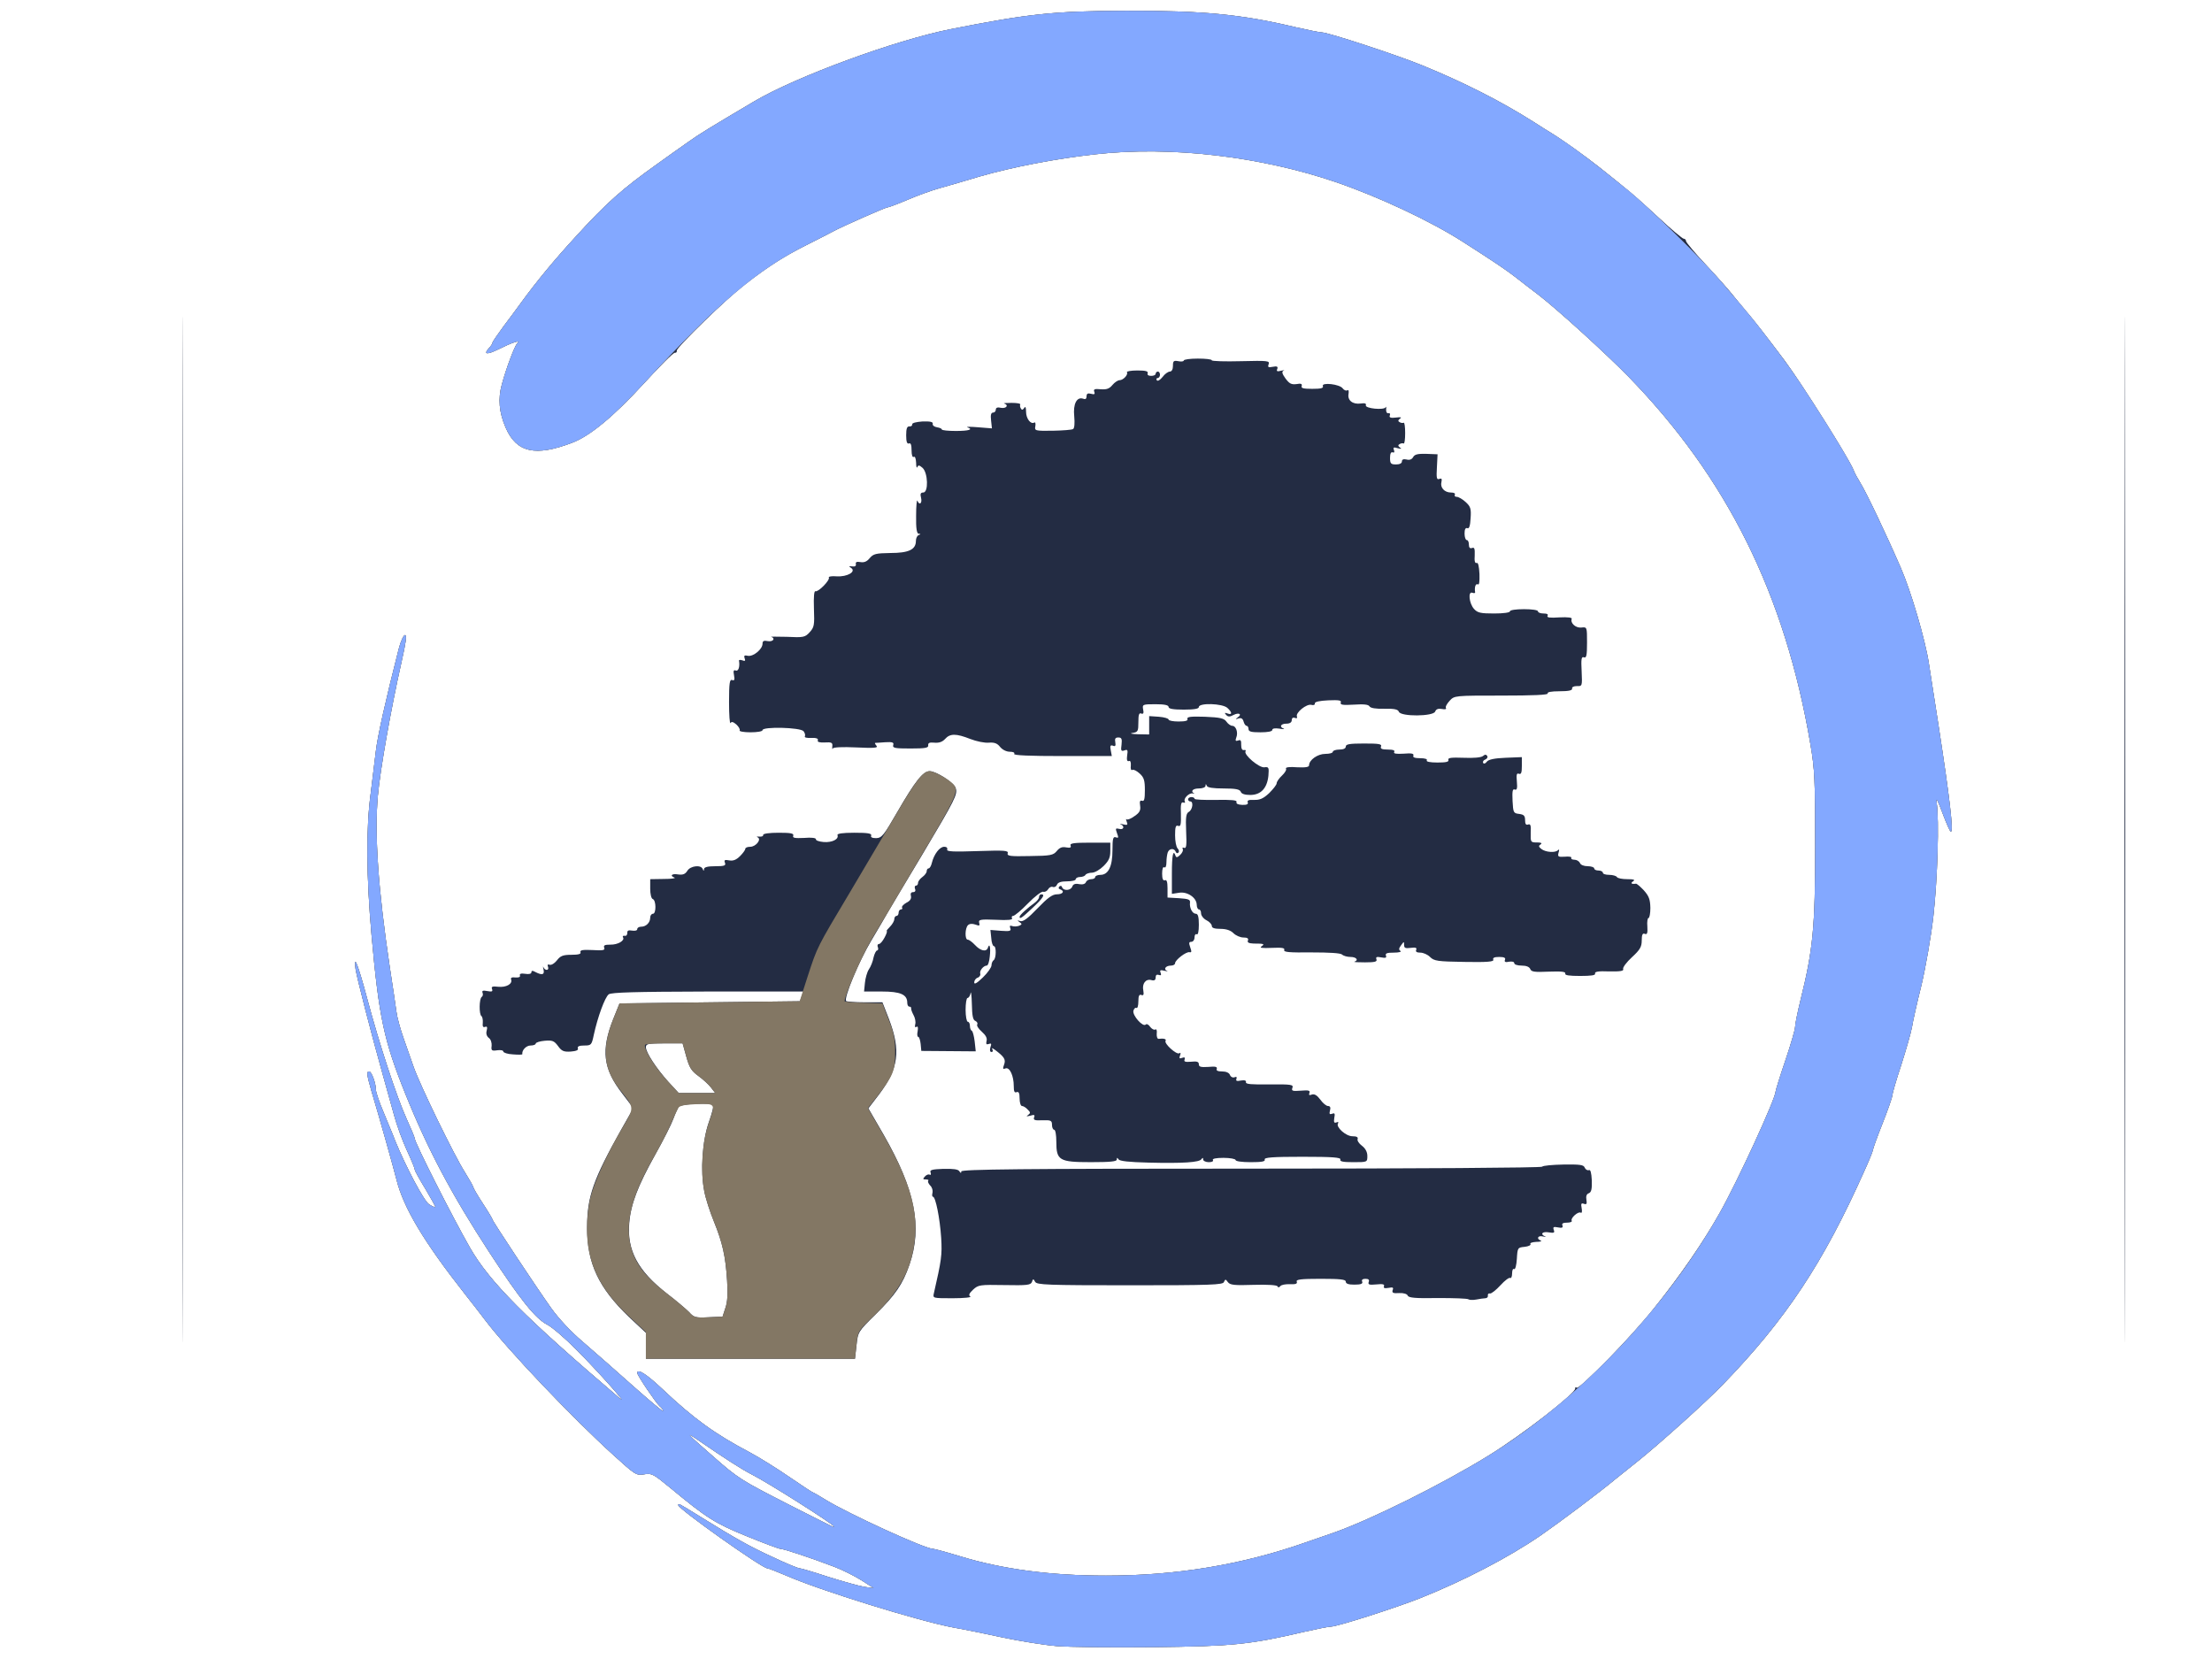 <!DOCTYPE svg PUBLIC "-//W3C//DTD SVG 20010904//EN" "http://www.w3.org/TR/2001/REC-SVG-20010904/DTD/svg10.dtd">
<svg version="1.0" xmlns="http://www.w3.org/2000/svg" width="1024px" height="768px" viewBox="0 0 10240 7680" preserveAspectRatio="xMidYMid meet">
<g id="layer101" fill="#232c43" stroke="none">
 <path d="M845 3840 c0 -2115 1 -2980 2 -1922 2 1057 2 2787 0 3845 -1 1057 -2 192 -2 -1923z"/>
 <path d="M9835 3840 c0 -2115 1 -2980 2 -1922 2 1057 2 2787 0 3845 -1 1057 -2 192 -2 -1923z"/>
 <path d="M4890 7620 c-58 -5 -170 -23 -250 -40 -80 -17 -180 -38 -223 -45 -162 -30 -620 -172 -777 -241 -43 -18 -83 -34 -88 -34 -24 0 -412 -275 -412 -292 0 -10 -2 -11 100 52 168 104 230 139 337 188 61 29 117 52 124 52 7 0 67 18 134 40 67 21 142 42 166 46 l44 6 -58 -37 c-32 -20 -88 -48 -125 -62 -113 -43 -234 -83 -249 -83 -7 0 -77 -26 -155 -58 -148 -60 -187 -85 -356 -225 -78 -64 -85 -68 -120 -62 -36 6 -41 3 -140 -87 -191 -173 -494 -491 -597 -628 -22 -29 -62 -81 -90 -116 -193 -245 -288 -404 -320 -535 -16 -62 -76 -277 -116 -410 -21 -73 -23 -89 -10 -89 11 0 31 54 31 84 0 12 16 59 36 106 19 47 44 105 53 130 48 118 133 279 157 295 14 9 27 15 29 13 2 -2 -19 -39 -45 -83 -27 -44 -50 -85 -50 -91 0 -6 -17 -47 -37 -90 -20 -43 -46 -115 -58 -159 -12 -44 -36 -129 -53 -190 -54 -192 -120 -449 -126 -489 -10 -76 12 -19 53 134 56 211 137 457 183 559 21 46 38 87 38 92 0 18 169 353 255 504 91 159 256 325 695 699 43 37 -101 -125 -201 -225 -52 -53 -114 -106 -136 -117 -54 -28 -123 -113 -268 -335 -174 -267 -285 -476 -388 -732 -100 -248 -123 -357 -157 -735 -24 -269 -26 -496 -4 -657 8 -65 19 -154 24 -197 8 -68 44 -230 106 -473 9 -35 22 -63 29 -63 9 0 4 34 -16 123 -49 217 -99 499 -110 622 -16 178 2 435 55 790 14 88 27 181 31 208 3 26 18 80 32 120 14 39 35 101 48 137 30 85 186 406 236 485 21 34 39 65 39 69 0 4 20 39 45 77 25 38 45 72 45 75 0 7 204 315 271 409 35 49 91 109 145 155 48 41 152 133 231 203 79 70 143 124 143 119 0 -5 -8 -16 -17 -23 -16 -14 -103 -142 -103 -153 0 -22 43 5 116 74 146 138 243 208 406 294 43 23 125 74 183 114 57 39 107 72 110 72 2 0 28 15 57 33 104 64 459 227 497 227 6 0 62 15 124 34 199 61 423 90 677 90 325 0 630 -50 925 -154 44 -15 103 -36 130 -45 175 -62 501 -224 715 -356 158 -98 409 -292 402 -312 -1 -5 2 -6 7 -3 14 9 254 -237 355 -364 127 -159 231 -310 307 -445 83 -147 259 -530 259 -563 0 -5 20 -70 45 -143 25 -74 45 -143 45 -155 0 -12 11 -67 25 -124 58 -234 68 -336 68 -710 0 -309 -2 -358 -22 -474 -117 -692 -386 -1235 -845 -1705 -108 -110 -328 -310 -414 -376 -29 -22 -76 -58 -105 -81 -48 -37 -94 -68 -247 -166 -149 -95 -383 -205 -583 -274 -350 -120 -768 -169 -1114 -130 -185 20 -389 60 -538 103 -66 20 -149 44 -185 54 -36 10 -103 34 -149 54 -45 19 -87 35 -93 35 -9 0 -211 89 -251 111 -10 6 -66 34 -125 64 -104 52 -174 97 -284 181 -78 60 -318 294 -315 307 1 7 -3 11 -9 10 -7 -1 -73 65 -147 146 -136 148 -245 238 -327 270 -172 66 -259 46 -309 -69 -31 -71 -36 -134 -18 -200 21 -77 57 -172 70 -189 10 -11 8 -13 -13 -6 -14 4 -47 19 -73 32 -53 26 -70 24 -44 -5 10 -10 17 -22 17 -26 0 -4 23 -37 50 -74 28 -37 65 -87 83 -112 69 -95 155 -199 247 -299 149 -164 221 -227 384 -343 48 -35 114 -81 145 -103 49 -35 95 -63 301 -185 196 -116 651 -283 910 -335 365 -72 478 -84 815 -85 353 -1 532 16 783 76 57 13 112 24 121 24 29 0 349 105 466 153 193 79 362 165 514 261 36 23 72 46 81 51 49 30 163 111 221 157 141 112 177 143 278 236 58 54 110 97 115 97 6 0 11 5 11 11 0 6 44 58 97 115 53 57 107 118 119 134 13 17 39 48 58 71 36 41 104 128 184 235 81 110 298 454 318 506 4 12 19 39 32 60 26 41 121 241 186 391 48 110 114 336 130 442 6 41 27 174 46 295 51 331 69 485 56 485 -4 0 -21 -39 -39 -87 -21 -57 -30 -74 -27 -50 13 81 4 362 -15 529 -11 96 -36 237 -55 318 -20 80 -40 168 -44 195 -5 28 -28 107 -50 176 -23 69 -41 132 -41 140 0 8 -20 66 -45 129 -25 63 -45 119 -45 124 0 5 -18 50 -41 100 -189 423 -361 683 -653 985 -78 81 -296 277 -395 356 -35 28 -80 64 -100 80 -77 64 -258 200 -349 263 -152 104 -357 210 -557 290 -116 46 -385 132 -414 132 -10 0 -66 11 -123 24 -253 59 -329 67 -698 71 -190 2 -392 0 -450 -5z m-1030 -554 c0 -9 -305 -203 -383 -242 -46 -24 -115 -68 -242 -155 -68 -47 -56 -33 65 72 118 104 130 111 355 226 225 114 205 104 205 99z"/>
 <path d="M2990 6230 l0 -60 -77 -72 c-142 -136 -196 -250 -195 -418 0 -140 28 -220 159 -453 l55 -97 -51 -67 c-89 -115 -100 -201 -42 -346 l29 -72 417 -5 418 -5 8 -22 8 -23 -442 0 c-342 1 -446 4 -459 13 -18 14 -51 105 -69 187 -10 48 -12 50 -45 50 -22 0 -32 4 -29 13 4 8 -7 13 -33 15 -32 2 -42 -2 -59 -26 -18 -24 -26 -27 -62 -24 -22 2 -41 8 -41 13 0 5 -11 9 -24 9 -20 0 -41 22 -38 40 0 3 -20 3 -44 1 -24 -1 -44 -8 -44 -13 0 -6 -13 -8 -28 -6 -26 4 -29 1 -26 -21 1 -14 -4 -30 -13 -36 -10 -8 -14 -20 -10 -34 4 -16 2 -21 -8 -17 -9 3 -12 -3 -10 -20 1 -13 -2 -27 -6 -30 -12 -7 -11 -81 1 -89 5 -3 7 -12 4 -19 -4 -10 2 -12 22 -8 21 4 26 2 22 -9 -5 -12 2 -14 28 -11 37 4 68 -13 60 -34 -3 -8 4 -11 20 -9 16 1 23 -2 21 -9 -3 -8 5 -11 24 -8 18 3 29 0 29 -7 0 -8 5 -9 19 -1 31 16 43 12 37 -12 -3 -13 -3 -17 0 -10 8 17 27 15 21 -2 -4 -10 -1 -13 7 -10 8 3 23 -6 34 -20 16 -21 28 -26 67 -26 34 0 46 -4 42 -12 -3 -10 11 -12 56 -10 49 3 59 1 54 -11 -4 -11 3 -14 28 -14 35 1 69 -19 59 -34 -3 -5 0 -8 8 -7 7 2 12 -4 12 -13 -1 -11 5 -14 22 -11 14 2 24 0 24 -7 0 -6 8 -11 18 -11 23 0 42 -19 42 -42 0 -10 6 -18 13 -18 15 0 15 -62 -1 -68 -7 -2 -12 -23 -12 -48 l0 -44 63 -1 c34 0 56 -3 50 -6 -24 -9 -13 -20 16 -15 22 3 33 -1 43 -17 14 -23 63 -29 71 -8 4 10 6 10 6 0 1 -9 18 -13 52 -13 43 0 50 -3 45 -16 -5 -13 -1 -15 20 -11 18 3 32 -2 50 -20 13 -13 24 -28 24 -33 0 -6 10 -10 23 -10 26 0 54 -35 34 -44 -7 -3 -3 -4 8 -3 11 1 19 -2 18 -8 -1 -6 29 -10 72 -10 57 0 71 3 67 14 -4 10 7 12 51 10 33 -3 55 0 54 6 -1 6 15 11 36 13 39 3 71 -13 64 -32 -3 -7 23 -11 78 -11 62 0 81 3 78 13 -4 8 5 12 23 12 26 -1 35 -12 99 -123 81 -140 118 -187 149 -187 30 0 113 54 120 78 10 29 -2 52 -152 304 -77 128 -149 249 -160 268 -11 19 -46 80 -79 135 -58 97 -128 267 -116 279 4 3 43 6 87 6 l81 0 30 77 c56 147 45 229 -46 350 l-49 64 70 121 c146 255 181 427 120 603 -31 90 -64 138 -155 228 -83 82 -83 82 -90 145 l-7 62 -484 0 -484 0 0 -60z m368 -175 c10 -28 12 -67 8 -126 -7 -114 -22 -178 -61 -274 -18 -44 -39 -108 -45 -142 -18 -93 -9 -233 22 -320 14 -40 23 -74 20 -78 -11 -11 -150 -5 -159 8 -5 6 -17 32 -26 57 -9 25 -46 98 -83 164 -82 147 -114 231 -121 318 -11 126 40 221 174 326 43 33 89 72 103 86 22 25 30 27 90 24 l65 -3 13 -40z m-67 -1021 c-11 -14 -37 -38 -58 -53 -32 -23 -42 -39 -56 -90 l-17 -61 -85 0 c-75 0 -85 2 -85 18 0 24 47 96 104 160 l48 52 85 0 84 0 -20 -26z"/>
 <path d="M6798 6015 c-4 -4 -67 -6 -141 -6 -103 2 -136 -1 -140 -11 -3 -8 -19 -13 -40 -12 -28 2 -34 -1 -30 -14 5 -12 1 -14 -19 -10 -18 3 -25 1 -21 -8 3 -9 -6 -11 -36 -8 -32 3 -39 1 -35 -11 4 -10 0 -15 -15 -15 -13 0 -19 5 -15 13 4 10 -6 14 -36 14 -27 0 -40 -4 -40 -14 0 -10 -25 -13 -116 -13 -92 0 -115 3 -111 13 4 10 -5 13 -31 12 -21 -1 -41 3 -45 9 -6 7 -10 7 -13 1 -2 -6 -46 -9 -111 -7 -89 3 -109 1 -119 -13 -10 -14 -12 -14 -18 0 -5 13 -59 15 -435 15 -385 0 -431 -2 -439 -16 -8 -15 -10 -15 -15 1 -6 14 -22 16 -127 14 -114 -2 -121 -1 -145 21 -19 18 -22 26 -13 32 7 4 -29 8 -81 8 -92 0 -93 0 -88 -22 35 -153 39 -178 34 -258 -6 -91 -26 -190 -38 -190 -4 0 -5 -8 -2 -19 2 -10 -2 -25 -11 -33 -8 -9 -12 -18 -9 -22 4 -3 -1 -6 -11 -6 -14 0 -15 -2 -4 -14 7 -8 17 -11 22 -8 5 3 7 -2 4 -10 -5 -12 6 -15 59 -17 46 -1 69 2 74 11 7 10 9 10 9 1 0 -10 278 -13 1342 -13 771 0 1344 -4 1347 -9 3 -5 48 -9 99 -10 76 -1 93 1 98 14 4 9 12 14 19 12 8 -4 12 11 14 48 1 40 -2 54 -14 59 -10 3 -14 14 -11 30 3 19 1 23 -11 19 -13 -5 -15 -1 -11 20 3 15 1 24 -4 21 -12 -8 -49 26 -42 37 3 5 -7 9 -21 9 -19 0 -26 4 -22 13 4 10 -2 13 -21 9 -20 -4 -24 -2 -19 12 5 13 1 15 -23 11 -30 -5 -42 8 -17 19 6 3 2 3 -10 0 -24 -6 -32 11 -10 19 6 3 -3 6 -21 6 -18 1 -31 5 -27 10 3 5 -9 11 -27 13 -32 3 -33 4 -36 56 -2 30 -7 50 -13 47 -5 -4 -9 6 -9 20 0 14 -4 24 -9 21 -5 -3 -25 12 -45 34 -20 22 -42 39 -48 38 -7 -2 -12 3 -10 10 1 6 -4 12 -12 12 -7 0 -26 3 -42 6 -16 3 -32 2 -36 -1z"/>
 <path d="M5315 5382 c-88 -2 -132 -7 -137 -15 -6 -9 -8 -9 -8 1 0 9 -31 12 -120 12 -147 0 -160 -8 -160 -95 0 -30 -4 -55 -10 -55 -5 0 -10 -10 -10 -22 0 -21 -5 -23 -44 -22 -36 2 -43 -1 -39 -13 5 -12 1 -14 -18 -8 -17 4 -20 4 -10 -3 12 -9 12 -13 -2 -26 -8 -9 -20 -16 -26 -16 -6 0 -11 -16 -11 -35 0 -25 -4 -33 -14 -29 -10 4 -13 -4 -13 -28 0 -48 -19 -89 -38 -82 -12 5 -14 2 -7 -17 9 -24 2 -36 -42 -69 -13 -9 -17 -10 -12 -2 4 7 2 12 -4 12 -7 0 -9 -8 -5 -22 6 -16 4 -20 -8 -15 -11 4 -13 0 -10 -14 4 -13 -4 -27 -22 -43 -15 -13 -25 -28 -21 -34 3 -5 -1 -12 -9 -16 -11 -4 -15 -24 -16 -78 -1 -40 -4 -63 -6 -50 -2 12 -9 22 -14 22 -5 0 -9 25 -9 55 0 30 5 55 10 55 6 0 10 9 10 19 0 11 4 21 9 23 4 2 10 24 13 49 l5 46 -126 -1 -126 -1 -3 -32 c-2 -18 -7 -33 -11 -33 -5 0 -6 -12 -3 -26 3 -18 1 -25 -6 -20 -6 4 -8 -1 -5 -13 3 -10 -1 -30 -8 -42 -7 -13 -12 -27 -11 -31 1 -5 -3 -8 -8 -8 -6 0 -10 -8 -10 -18 0 -38 -31 -52 -118 -52 l-82 0 4 -40 c2 -21 10 -50 18 -62 9 -13 19 -38 22 -56 4 -17 12 -32 16 -32 5 0 7 -7 4 -15 -4 -8 -1 -15 5 -15 6 0 17 -13 26 -30 9 -16 13 -30 10 -30 -3 0 4 -9 15 -20 11 -11 20 -27 20 -35 0 -8 5 -15 10 -15 6 0 10 -7 10 -15 0 -8 5 -15 11 -15 5 0 8 -4 5 -8 -3 -5 6 -15 20 -23 17 -8 24 -19 21 -31 -3 -11 0 -18 10 -18 9 0 13 -6 9 -15 -3 -8 -1 -15 4 -15 6 0 10 -6 10 -13 0 -7 9 -19 20 -27 11 -8 20 -20 20 -27 0 -7 4 -13 9 -13 5 0 12 -12 15 -26 10 -40 36 -74 57 -74 11 0 16 5 14 13 -4 9 26 11 140 7 126 -4 144 -3 140 10 -4 13 11 15 102 13 97 -1 109 -4 125 -23 13 -16 25 -21 44 -17 18 3 24 1 20 -9 -4 -10 15 -13 89 -13 l95 0 0 39 c0 30 -7 45 -31 69 -17 17 -41 31 -54 31 -13 0 -27 5 -30 10 -3 6 -15 10 -26 10 -10 0 -19 5 -19 10 0 6 -18 10 -40 10 -28 0 -43 5 -47 16 -3 8 -12 13 -19 10 -7 -3 -17 2 -22 11 -5 8 -15 14 -23 11 -7 -2 -39 22 -70 54 -31 32 -62 58 -69 58 -6 0 -8 5 -5 11 5 7 -18 10 -74 7 -73 -3 -82 -1 -78 14 4 14 1 15 -18 8 -14 -5 -27 -4 -34 3 -14 14 -15 67 -1 67 6 0 21 11 34 25 25 27 52 33 59 13 8 -25 14 -3 9 40 -2 23 -8 42 -14 42 -15 0 -35 24 -30 38 2 6 -3 15 -12 18 -9 3 -16 13 -16 22 0 11 13 3 40 -23 22 -21 40 -47 40 -56 0 -10 5 -21 10 -24 12 -8 13 -65 1 -65 -5 0 -11 -17 -12 -37 l-4 -38 49 4 c41 3 48 1 43 -12 -4 -11 -2 -14 9 -10 7 3 22 2 31 -1 15 -6 15 -9 3 -17 -12 -9 -12 -10 3 -5 13 4 35 -12 80 -59 47 -49 69 -65 90 -65 28 0 37 -15 15 -23 -8 -2 -9 -8 -4 -13 5 -5 11 -4 13 4 7 17 40 15 47 -4 4 -11 14 -15 32 -11 16 3 28 -1 31 -9 3 -8 14 -14 24 -14 10 0 19 -4 19 -10 0 -5 11 -10 24 -10 37 0 56 -39 56 -114 0 -54 3 -64 15 -60 13 5 14 2 6 -19 -8 -22 -7 -24 10 -20 21 6 27 -12 7 -21 -7 -3 -2 -3 11 0 20 5 23 3 17 -12 -4 -10 -4 -15 0 -11 4 3 20 -3 36 -15 24 -16 29 -27 26 -48 -3 -20 -1 -26 9 -23 10 4 13 -8 13 -49 0 -45 -4 -59 -24 -77 -14 -13 -29 -20 -34 -17 -6 4 -9 -5 -7 -20 1 -16 -2 -24 -9 -21 -8 3 -11 -5 -8 -26 4 -25 2 -29 -13 -23 -15 5 -17 1 -13 -27 3 -27 0 -33 -15 -33 -14 0 -17 6 -14 22 3 16 0 21 -11 16 -12 -4 -14 1 -10 21 l5 27 -229 0 c-150 0 -227 -3 -223 -10 4 -6 -5 -10 -20 -10 -16 0 -34 -9 -45 -22 -13 -17 -27 -22 -52 -20 -19 2 -58 -6 -86 -17 -66 -26 -94 -26 -117 0 -13 14 -29 19 -50 17 -22 -2 -29 1 -28 12 2 12 -12 15 -82 15 -72 0 -84 -2 -80 -16 4 -12 -3 -15 -37 -13 -24 2 -45 3 -47 3 -2 1 1 7 7 14 8 9 -11 11 -94 7 -65 -3 -106 -1 -109 5 -2 6 -3 1 -2 -10 2 -17 -3 -20 -35 -18 -25 1 -35 -2 -32 -10 3 -8 -7 -12 -31 -11 -20 1 -32 -2 -29 -7 3 -6 0 -16 -6 -24 -15 -18 -190 -22 -190 -5 0 6 -25 10 -56 10 -30 0 -53 -4 -50 -9 3 -4 -4 -17 -15 -27 -14 -12 -22 -15 -27 -7 -4 6 -7 -37 -7 -97 0 -88 3 -106 14 -102 11 4 13 -1 9 -22 -4 -20 -2 -26 8 -22 12 5 20 -17 15 -46 0 -4 7 -4 16 -1 12 5 15 2 10 -10 -4 -12 -1 -15 16 -11 25 4 67 -31 67 -56 0 -13 6 -16 25 -12 24 4 36 -13 15 -20 -6 -1 27 -1 72 0 78 4 85 2 106 -21 21 -23 23 -32 20 -110 -2 -55 1 -83 7 -80 13 5 69 -52 62 -64 -3 -4 14 -7 36 -5 50 3 92 -22 67 -39 -12 -8 -11 -9 5 -7 13 2 19 -2 17 -11 -2 -9 4 -12 21 -9 17 3 30 -2 43 -18 17 -20 28 -23 96 -24 85 0 118 -16 118 -56 0 -12 6 -25 13 -27 10 -4 10 -6 0 -6 -9 -1 -13 -24 -12 -83 0 -46 3 -77 6 -70 9 23 23 12 17 -13 -5 -19 -2 -25 10 -25 25 0 22 -91 -3 -114 -15 -13 -20 -14 -24 -4 -3 7 -6 -2 -6 -20 -1 -19 -5 -31 -11 -27 -6 4 -10 -9 -10 -30 0 -26 -4 -36 -12 -32 -9 3 -13 -8 -13 -38 0 -31 4 -42 15 -41 8 1 14 -4 13 -10 -1 -6 19 -11 48 -13 36 -1 49 2 47 11 -2 7 7 14 20 16 12 2 22 6 22 10 0 4 29 7 65 7 60 0 83 -7 53 -17 -7 -3 16 -3 51 0 l63 5 -4 -37 c-3 -25 0 -36 9 -36 7 0 13 -6 13 -14 0 -9 8 -12 25 -8 24 4 36 -13 14 -20 -6 -2 9 -3 34 -3 25 0 43 3 40 8 -2 4 -1 12 3 18 4 8 9 7 15 -2 6 -10 9 -4 9 17 0 32 22 60 38 50 5 -3 7 5 5 17 -4 21 -2 22 80 21 47 -1 89 -4 95 -8 6 -4 8 -27 5 -59 -6 -57 12 -92 42 -81 10 4 15 0 15 -11 0 -13 6 -16 21 -12 15 4 19 2 15 -9 -5 -12 1 -15 30 -12 28 2 40 -3 54 -20 10 -12 25 -22 33 -22 17 0 41 -26 34 -37 -3 -4 19 -8 48 -8 38 0 51 3 48 13 -3 7 3 12 16 12 12 0 21 -4 21 -10 0 -5 5 -10 10 -10 6 0 10 7 10 15 0 8 -5 15 -11 15 -5 0 -7 5 -4 10 4 6 15 0 27 -15 10 -14 26 -25 34 -25 8 0 14 -10 14 -26 0 -23 3 -26 25 -22 14 3 25 1 25 -3 0 -5 29 -9 65 -9 36 0 65 3 65 8 0 4 61 6 135 4 124 -3 134 -2 128 14 -5 14 -2 16 19 12 20 -4 25 -1 21 10 -5 11 0 13 18 8 13 -3 18 -3 11 0 -9 4 -7 14 9 36 18 24 27 29 51 26 21 -4 27 -1 24 9 -4 10 8 13 49 13 40 0 53 -3 49 -13 -7 -18 78 -9 92 11 6 8 15 12 21 9 6 -4 8 3 6 16 -6 30 19 50 56 45 20 -3 27 0 24 8 -5 15 85 24 92 9 2 -5 3 -1 2 10 -1 11 3 19 10 18 7 -2 10 3 7 10 -4 10 4 13 28 10 23 -3 29 -1 19 5 -9 7 -10 12 -2 16 6 4 14 5 19 3 4 -3 7 19 7 48 0 29 -3 51 -7 48 -5 -2 -13 -1 -19 3 -8 4 -7 9 2 16 10 6 6 7 -10 3 -19 -6 -23 -4 -18 8 4 10 1 14 -6 11 -8 -3 -12 7 -12 26 0 26 4 30 28 30 16 0 27 -5 27 -14 0 -9 7 -12 21 -9 14 4 25 0 31 -11 7 -13 22 -16 61 -15 l52 2 -3 60 c-3 50 -1 59 11 54 11 -4 13 0 10 14 -7 26 14 49 44 49 14 0 21 4 18 10 -3 6 1 10 9 10 8 0 27 11 41 24 23 21 26 31 23 75 -2 36 -7 50 -15 46 -9 -3 -13 6 -13 25 0 17 5 30 10 30 6 0 10 9 10 21 0 14 5 19 14 16 12 -5 14 3 13 34 -2 26 1 38 9 35 7 -3 11 15 13 51 1 36 -1 53 -8 48 -10 -5 -16 14 -12 37 0 4 -5 5 -13 2 -21 -8 -15 50 8 75 16 18 31 21 93 21 42 0 73 -4 73 -10 0 -6 28 -10 65 -10 37 0 65 4 65 10 0 6 12 10 26 10 16 0 23 4 18 11 -4 8 12 10 55 7 40 -2 60 1 57 7 -7 20 19 43 45 40 26 -3 26 -2 26 70 0 60 -3 72 -14 68 -12 -5 -14 7 -11 64 3 69 3 70 -22 69 -15 0 -24 5 -22 12 1 8 -16 12 -59 12 -37 0 -58 4 -54 10 4 7 -69 10 -213 10 -218 0 -219 0 -241 24 -13 14 -21 29 -17 34 3 5 -5 7 -19 4 -17 -3 -27 1 -31 12 -9 23 -159 24 -168 1 -4 -11 -20 -15 -67 -14 -40 1 -64 -3 -69 -11 -5 -9 -27 -11 -73 -8 -51 3 -64 1 -60 -10 4 -10 -8 -12 -58 -10 -41 2 -63 7 -62 14 1 7 -6 10 -16 7 -22 -6 -74 36 -67 54 3 7 -1 10 -10 6 -8 -3 -14 1 -14 11 0 10 -9 16 -25 16 -26 0 -34 15 -12 23 6 3 -3 3 -20 0 -21 -3 -33 -1 -33 6 0 7 -21 11 -55 11 -42 0 -55 -3 -55 -15 0 -8 -4 -15 -9 -15 -5 0 -11 -9 -14 -20 -4 -14 -11 -18 -24 -14 -15 5 -15 4 -3 -5 22 -15 5 -24 -20 -11 -17 9 -25 9 -34 -1 -8 -9 -7 -11 7 -6 22 8 22 -5 -1 -26 -23 -21 -132 -24 -132 -4 0 8 -21 12 -70 12 -49 0 -70 -4 -70 -12 0 -9 -19 -13 -61 -13 -59 0 -61 1 -57 24 4 17 1 23 -9 19 -10 -4 -13 6 -13 40 0 42 -2 46 -27 50 -16 2 -4 5 25 6 l52 1 0 -43 0 -42 45 3 c25 2 45 8 45 13 0 5 21 9 46 9 33 0 45 -4 41 -12 -3 -10 16 -12 81 -10 71 3 89 7 100 23 7 10 19 19 27 19 17 0 28 31 18 55 -5 14 -3 17 9 13 11 -5 15 0 14 20 0 17 4 26 13 24 7 -1 10 1 7 6 -9 16 63 77 87 74 21 -3 22 1 19 39 -6 58 -35 89 -84 89 -25 0 -41 -5 -44 -15 -5 -11 -23 -15 -79 -15 -49 0 -75 -4 -78 -12 -4 -10 -6 -10 -6 0 -1 7 -14 12 -31 12 -28 0 -40 13 -22 23 4 2 1 2 -6 0 -17 -4 -45 24 -37 37 3 5 0 8 -7 5 -10 -4 -13 9 -11 54 1 48 -1 59 -13 54 -11 -4 -14 5 -14 44 0 27 5 54 12 61 6 6 8 15 3 19 -4 5 -10 2 -12 -4 -7 -18 -30 -16 -37 3 -3 9 -6 29 -6 45 0 18 -4 28 -10 24 -6 -4 -10 8 -10 29 0 24 4 34 13 31 8 -4 12 7 12 37 l0 43 53 3 c43 3 53 6 51 20 -3 25 11 52 27 52 10 0 14 14 14 51 0 31 -4 48 -10 44 -5 -3 -10 3 -10 14 0 12 -7 21 -15 21 -11 0 -12 5 -5 25 7 20 7 25 -3 23 -15 -4 -67 36 -67 51 0 6 -9 11 -19 11 -24 0 -36 16 -19 24 7 3 2 3 -11 0 -19 -5 -23 -3 -18 9 4 11 2 14 -9 10 -9 -3 -14 1 -14 12 0 12 -6 16 -20 12 -26 -7 -44 17 -37 49 3 18 1 24 -9 20 -10 -4 -14 4 -14 30 0 19 -4 33 -9 30 -5 -3 -11 3 -14 13 -5 22 44 77 57 64 4 -5 14 0 21 11 8 10 18 15 23 12 6 -4 9 5 7 19 -1 14 3 25 9 24 23 -3 37 1 32 9 -8 13 50 65 63 58 7 -5 8 -1 4 10 -5 13 -3 16 10 11 11 -4 14 -2 11 8 -4 10 3 12 30 10 27 -3 36 0 36 12 0 12 10 14 44 12 32 -3 42 -1 39 9 -4 8 5 12 25 12 18 0 32 6 36 16 3 9 13 14 21 11 9 -4 12 -1 9 7 -4 10 2 12 21 8 17 -3 25 0 23 8 -2 9 26 11 109 10 102 -1 112 1 106 16 -5 14 0 16 39 13 36 -3 44 -1 40 10 -4 10 -1 13 11 8 12 -4 24 3 39 23 12 17 28 30 36 30 10 0 13 7 9 21 -4 16 -2 19 10 15 12 -5 14 -1 10 19 -3 20 -1 25 10 21 8 -4 11 -1 7 5 -10 17 37 59 67 59 19 0 27 4 24 13 -3 6 6 21 20 31 16 12 25 29 25 47 0 29 0 29 -65 29 -47 0 -63 -3 -60 -12 4 -10 -35 -13 -175 -13 -140 0 -179 3 -175 13 3 9 -14 12 -65 12 -40 0 -70 -4 -70 -10 0 -5 -25 -10 -56 -10 -34 0 -53 4 -49 10 4 6 -5 10 -19 10 -14 0 -26 -6 -26 -12 0 -9 -2 -10 -8 -2 -9 15 -86 20 -247 16z"/>
 <path d="M7246 4507 c3 -9 -18 -11 -76 -9 -66 3 -81 1 -86 -12 -4 -10 -18 -16 -40 -16 -19 0 -34 -5 -34 -11 0 -7 -10 -9 -24 -7 -17 4 -23 1 -19 -9 4 -9 -4 -13 -27 -13 -22 0 -31 4 -27 13 3 9 -27 12 -134 10 -124 -2 -140 -4 -159 -23 -11 -11 -31 -20 -45 -20 -16 0 -23 -4 -19 -13 4 -10 -3 -12 -26 -9 -24 3 -30 1 -30 -14 0 -17 -1 -16 -14 2 -11 14 -11 21 -3 26 7 4 -7 8 -30 8 -32 0 -41 3 -37 14 4 10 -2 12 -22 8 -21 -4 -26 -2 -22 9 4 11 -7 14 -53 14 -33 0 -54 -1 -49 -3 21 -7 9 -22 -18 -22 -15 0 -33 -5 -39 -11 -7 -7 -59 -10 -142 -10 -102 1 -129 -1 -126 -11 4 -10 -10 -12 -57 -10 -46 2 -59 0 -48 -7 16 -11 12 -13 -37 -13 -22 -1 -30 -5 -26 -14 4 -10 -3 -14 -21 -14 -14 0 -35 -9 -46 -20 -13 -13 -33 -20 -60 -20 -27 0 -40 -4 -40 -13 0 -8 -11 -20 -25 -27 -14 -7 -25 -22 -25 -32 0 -10 -4 -18 -10 -18 -5 0 -10 -10 -10 -22 -1 -33 -44 -62 -83 -55 l-32 5 0 -94 c0 -85 6 -115 17 -82 3 9 9 8 22 -5 9 -9 15 -21 11 -27 -3 -5 0 -8 7 -5 10 4 12 -12 9 -76 -3 -68 0 -84 13 -91 17 -10 22 -48 6 -48 -5 0 -10 -4 -10 -10 0 -5 7 -10 15 -10 8 0 15 3 15 8 0 4 45 6 99 5 74 -1 99 1 95 10 -2 8 7 12 26 13 21 1 30 -3 26 -12 -3 -9 5 -12 29 -11 27 1 43 -6 70 -31 19 -19 35 -39 35 -46 0 -7 11 -23 25 -36 13 -12 22 -27 18 -32 -3 -6 17 -9 51 -6 40 2 56 -1 56 -9 0 -25 40 -53 75 -53 19 0 35 -4 35 -10 0 -5 14 -10 30 -10 19 0 30 -5 30 -14 0 -11 18 -14 84 -14 69 0 84 2 79 14 -4 10 4 14 32 14 24 0 34 4 29 11 -4 8 9 10 44 8 36 -3 48 -1 45 9 -4 8 6 12 32 12 21 0 34 4 30 10 -4 6 15 10 49 10 40 0 54 -3 51 -12 -4 -10 13 -12 70 -10 47 2 81 -1 90 -8 9 -8 15 -8 20 0 3 5 -1 13 -9 16 -9 3 -13 10 -10 16 3 5 11 3 17 -6 8 -10 35 -16 87 -18 l75 -3 0 41 c0 31 -3 40 -14 36 -10 -4 -12 4 -9 37 3 31 0 40 -10 36 -10 -4 -12 8 -10 53 3 54 4 57 31 60 21 3 27 8 27 29 0 17 4 24 14 20 11 -4 14 4 12 39 -1 43 0 44 29 44 20 0 25 3 17 9 -10 6 -10 11 3 21 20 16 67 19 78 5 5 -5 6 0 2 12 -5 19 -2 21 29 19 20 -2 33 1 30 5 -3 5 4 9 14 9 11 0 22 7 26 15 3 9 18 15 36 15 16 0 30 5 30 10 0 6 9 10 20 10 11 0 20 5 20 10 0 6 13 10 29 10 17 0 33 5 36 10 3 6 25 10 48 10 31 0 38 3 27 10 -14 9 -7 14 13 11 4 -1 21 14 37 31 24 27 29 42 30 81 0 26 -4 47 -9 47 -4 0 -7 18 -5 39 2 31 -1 39 -12 34 -10 -4 -14 4 -14 31 0 29 -8 43 -45 77 -25 23 -44 48 -41 55 4 9 -13 12 -65 11 -49 -2 -68 1 -65 10 3 8 -18 11 -69 11 -51 0 -72 -3 -69 -11z"/>
 <path d="M4720 4244 c0 -8 38 -42 69 -64 11 -8 21 -20 21 -27 0 -7 5 -13 10 -13 20 0 9 17 -40 63 -49 46 -60 54 -60 41z"/>
 </g>
<g id="layer102" fill="#837764" stroke="none">
 <path d="M4890 7620 c-58 -5 -170 -23 -250 -40 -80 -17 -180 -38 -223 -45 -162 -30 -620 -172 -777 -241 -43 -18 -83 -34 -88 -34 -24 0 -412 -275 -412 -292 0 -10 -2 -11 100 52 168 104 230 139 337 188 61 29 117 52 124 52 7 0 67 18 134 40 67 21 142 42 166 46 l44 6 -58 -37 c-32 -20 -88 -48 -125 -62 -113 -43 -234 -83 -249 -83 -7 0 -77 -26 -155 -58 -148 -60 -187 -85 -356 -225 -78 -64 -85 -68 -120 -62 -36 6 -41 3 -140 -87 -191 -173 -494 -491 -597 -628 -22 -29 -62 -81 -90 -116 -193 -245 -288 -404 -320 -535 -16 -62 -76 -277 -116 -410 -21 -73 -23 -89 -10 -89 11 0 31 54 31 84 0 12 16 59 36 106 19 47 44 105 53 130 48 118 133 279 157 295 14 9 27 15 29 13 2 -2 -19 -39 -45 -83 -27 -44 -50 -85 -50 -91 0 -6 -17 -47 -37 -90 -20 -43 -46 -115 -58 -159 -12 -44 -36 -129 -53 -190 -54 -192 -120 -449 -126 -489 -10 -76 12 -19 53 134 56 211 137 457 183 559 21 46 38 87 38 92 0 18 169 353 255 504 91 159 256 325 695 699 43 37 -101 -125 -201 -225 -52 -53 -114 -106 -136 -117 -54 -28 -123 -113 -268 -335 -174 -267 -285 -476 -388 -732 -100 -248 -123 -357 -157 -735 -24 -269 -26 -496 -4 -657 8 -65 19 -154 24 -197 8 -68 44 -230 106 -473 9 -35 22 -63 29 -63 9 0 4 34 -16 123 -49 217 -99 499 -110 622 -16 178 2 435 55 790 14 88 27 181 31 208 3 26 18 80 32 120 14 39 35 101 48 137 30 85 186 406 236 485 21 34 39 65 39 69 0 4 20 39 45 77 25 38 45 72 45 75 0 7 204 315 271 409 35 49 91 109 145 155 48 41 152 133 231 203 79 70 143 124 143 119 0 -5 -8 -16 -17 -23 -16 -14 -103 -142 -103 -153 0 -22 43 5 116 74 146 138 243 208 406 294 43 23 125 74 183 114 57 39 107 72 110 72 2 0 28 15 57 33 104 64 459 227 497 227 6 0 62 15 124 34 199 61 423 90 677 90 325 0 630 -50 925 -154 44 -15 103 -36 130 -45 175 -62 501 -224 715 -356 421 -260 820 -680 1071 -1124 83 -147 259 -530 259 -563 0 -5 20 -70 45 -143 25 -74 45 -143 45 -155 0 -12 11 -67 25 -124 58 -234 68 -336 68 -710 0 -309 -2 -358 -22 -474 -117 -692 -386 -1235 -845 -1705 -108 -110 -328 -310 -414 -376 -29 -22 -76 -58 -105 -81 -48 -37 -94 -68 -247 -166 -149 -95 -383 -205 -583 -274 -350 -120 -768 -169 -1114 -130 -185 20 -389 60 -538 103 -66 20 -149 44 -185 54 -36 10 -103 34 -149 54 -45 19 -87 35 -93 35 -9 0 -211 89 -251 111 -10 6 -66 34 -125 64 -226 113 -416 275 -744 632 -148 161 -254 250 -338 282 -172 66 -259 46 -309 -69 -31 -71 -36 -134 -18 -200 21 -77 57 -172 70 -189 10 -11 8 -13 -13 -6 -14 4 -47 19 -73 32 -53 26 -70 24 -44 -5 10 -10 17 -22 17 -26 0 -4 23 -37 50 -74 28 -37 65 -87 83 -112 69 -95 155 -199 247 -299 149 -164 221 -227 384 -343 48 -35 114 -81 145 -103 49 -35 95 -63 301 -185 196 -116 651 -283 910 -335 365 -72 478 -84 815 -85 353 -1 532 16 783 76 57 13 112 24 121 24 29 0 349 105 466 153 193 79 362 165 514 261 36 23 72 46 81 51 85 52 192 132 362 270 95 78 345 323 428 421 127 149 146 172 198 240 103 134 138 183 220 310 98 151 181 290 193 321 4 12 19 39 32 60 26 41 121 241 186 391 48 110 114 336 130 442 6 41 27 174 46 295 51 331 69 485 56 485 -4 0 -21 -39 -39 -87 -21 -57 -30 -74 -27 -50 13 81 4 362 -15 529 -11 96 -36 237 -55 318 -20 80 -40 168 -44 195 -5 28 -28 107 -50 176 -23 69 -41 132 -41 140 0 8 -20 66 -45 129 -25 63 -45 119 -45 124 0 5 -18 50 -41 100 -189 423 -361 683 -653 985 -78 81 -296 277 -395 356 -35 28 -80 64 -100 80 -77 64 -258 200 -349 263 -152 104 -357 210 -557 290 -116 46 -385 132 -414 132 -10 0 -66 11 -123 24 -253 59 -329 67 -698 71 -190 2 -392 0 -450 -5z m-1030 -554 c0 -9 -305 -203 -383 -242 -46 -24 -115 -68 -242 -155 -68 -47 -56 -33 65 72 118 104 130 111 355 226 225 114 205 104 205 99z"/>
 <path d="M2990 6228 l0 -61 -74 -69 c-139 -128 -198 -249 -199 -408 0 -48 7 -113 17 -149 19 -75 82 -211 150 -325 53 -90 54 -86 -14 -171 -77 -96 -86 -189 -31 -328 l29 -72 417 -5 417 -5 37 -115 c45 -138 42 -132 196 -390 67 -113 161 -272 210 -355 95 -163 128 -205 158 -205 27 0 104 46 117 69 15 30 -3 68 -151 316 -75 127 -145 244 -155 262 -11 17 -45 75 -78 130 -45 76 -126 260 -126 288 0 2 39 6 87 7 l88 3 29 75 c24 59 30 91 30 150 1 85 -10 111 -81 203 l-45 57 61 105 c122 208 168 350 158 485 -12 147 -66 251 -192 372 -73 70 -74 71 -80 134 l-7 64 -484 0 -484 0 0 -62z m368 -173 c10 -28 12 -67 8 -126 -7 -114 -22 -178 -61 -274 -18 -44 -39 -108 -45 -142 -19 -94 -9 -233 23 -321 30 -85 30 -84 -68 -80 -48 2 -70 7 -76 18 -4 8 -20 42 -34 75 -14 33 -51 104 -82 158 -102 179 -132 306 -100 418 22 74 68 132 163 206 44 33 90 73 104 87 22 25 30 27 90 24 l65 -3 13 -40z m-67 -1021 c-11 -14 -37 -38 -58 -53 -32 -23 -42 -39 -56 -90 l-17 -61 -83 0 c-46 0 -86 3 -90 6 -12 12 41 99 98 162 l57 62 85 0 84 0 -20 -26z"/>
 </g>
<g id="layer103" fill="#83a8ff" stroke="none">
 <path d="M4890 7620 c-58 -5 -170 -23 -250 -40 -80 -17 -180 -38 -223 -45 -162 -30 -620 -172 -777 -241 -43 -18 -83 -34 -88 -34 -24 0 -412 -275 -412 -292 0 -10 -2 -11 100 52 168 104 230 139 337 188 61 29 117 52 124 52 7 0 67 18 134 40 67 21 142 42 166 46 l44 6 -58 -37 c-32 -20 -88 -48 -125 -62 -113 -43 -234 -83 -249 -83 -7 0 -77 -26 -155 -58 -148 -60 -187 -85 -356 -225 -78 -64 -85 -68 -120 -62 -36 6 -41 3 -140 -87 -191 -173 -494 -491 -597 -628 -22 -29 -62 -81 -90 -116 -193 -245 -288 -404 -320 -535 -16 -62 -76 -277 -116 -410 -21 -73 -23 -89 -10 -89 11 0 31 54 31 84 0 12 16 59 36 106 19 47 44 105 53 130 48 118 133 279 157 295 14 9 27 15 29 13 2 -2 -19 -39 -45 -83 -27 -44 -50 -85 -50 -91 0 -6 -17 -47 -37 -90 -20 -43 -46 -115 -58 -159 -12 -44 -36 -129 -53 -190 -54 -192 -120 -449 -126 -489 -10 -76 12 -19 53 134 56 211 137 457 183 559 21 46 38 87 38 92 0 18 169 353 255 504 91 159 256 325 695 699 43 37 -101 -125 -201 -225 -52 -53 -114 -106 -136 -117 -54 -28 -123 -113 -268 -335 -174 -267 -285 -476 -388 -732 -100 -248 -123 -357 -157 -735 -24 -269 -26 -496 -4 -657 8 -65 19 -154 24 -197 8 -68 44 -230 106 -473 9 -35 22 -63 29 -63 9 0 4 34 -16 123 -49 217 -99 499 -110 622 -16 178 2 435 55 790 14 88 27 181 31 208 3 26 18 80 32 120 14 39 35 101 48 137 30 85 186 406 236 485 21 34 39 65 39 69 0 4 20 39 45 77 25 38 45 72 45 75 0 7 204 315 271 409 35 49 91 109 145 155 48 41 152 133 231 203 79 70 143 124 143 119 0 -5 -8 -16 -17 -23 -16 -14 -103 -142 -103 -153 0 -22 43 5 116 74 146 138 243 208 406 294 43 23 125 74 183 114 57 39 107 72 110 72 2 0 28 15 57 33 104 64 459 227 497 227 6 0 62 15 124 34 199 61 423 90 677 90 325 0 630 -50 925 -154 44 -15 103 -36 130 -45 175 -62 501 -224 715 -356 421 -260 820 -680 1071 -1124 83 -147 259 -530 259 -563 0 -5 20 -70 45 -143 25 -74 45 -143 45 -155 0 -12 11 -67 25 -124 58 -234 68 -336 68 -710 0 -309 -2 -358 -22 -474 -117 -692 -386 -1235 -845 -1705 -108 -110 -328 -310 -414 -376 -29 -22 -76 -58 -105 -81 -48 -37 -94 -68 -247 -166 -149 -95 -383 -205 -583 -274 -350 -120 -768 -169 -1114 -130 -185 20 -389 60 -538 103 -66 20 -149 44 -185 54 -36 10 -103 34 -149 54 -45 19 -87 35 -93 35 -9 0 -211 89 -251 111 -10 6 -66 34 -125 64 -226 113 -416 275 -744 632 -148 161 -254 250 -338 282 -172 66 -259 46 -309 -69 -31 -71 -36 -134 -18 -200 21 -77 57 -172 70 -189 10 -11 8 -13 -13 -6 -14 4 -47 19 -73 32 -53 26 -70 24 -44 -5 10 -10 17 -22 17 -26 0 -4 23 -37 50 -74 28 -37 65 -87 83 -112 69 -95 155 -199 247 -299 149 -164 221 -227 384 -343 48 -35 114 -81 145 -103 49 -35 95 -63 301 -185 196 -116 651 -283 910 -335 365 -72 478 -84 815 -85 353 -1 532 16 783 76 57 13 112 24 121 24 29 0 349 105 466 153 193 79 362 165 514 261 36 23 72 46 81 51 85 52 192 132 362 270 95 78 345 323 428 421 127 149 146 172 198 240 103 134 138 183 220 310 98 151 181 290 193 321 4 12 19 39 32 60 26 41 121 241 186 391 48 110 114 336 130 442 6 41 27 174 46 295 51 331 69 485 56 485 -4 0 -21 -39 -39 -87 -21 -57 -30 -74 -27 -50 13 81 4 362 -15 529 -11 96 -36 237 -55 318 -20 80 -40 168 -44 195 -5 28 -28 107 -50 176 -23 69 -41 132 -41 140 0 8 -20 66 -45 129 -25 63 -45 119 -45 124 0 5 -18 50 -41 100 -189 423 -361 683 -653 985 -78 81 -296 277 -395 356 -35 28 -80 64 -100 80 -77 64 -258 200 -349 263 -152 104 -357 210 -557 290 -116 46 -385 132 -414 132 -10 0 -66 11 -123 24 -253 59 -329 67 -698 71 -190 2 -392 0 -450 -5z m-1030 -554 c0 -9 -305 -203 -383 -242 -46 -24 -115 -68 -242 -155 -68 -47 -56 -33 65 72 118 104 130 111 355 226 225 114 205 104 205 99z"/>
 </g>

</svg>